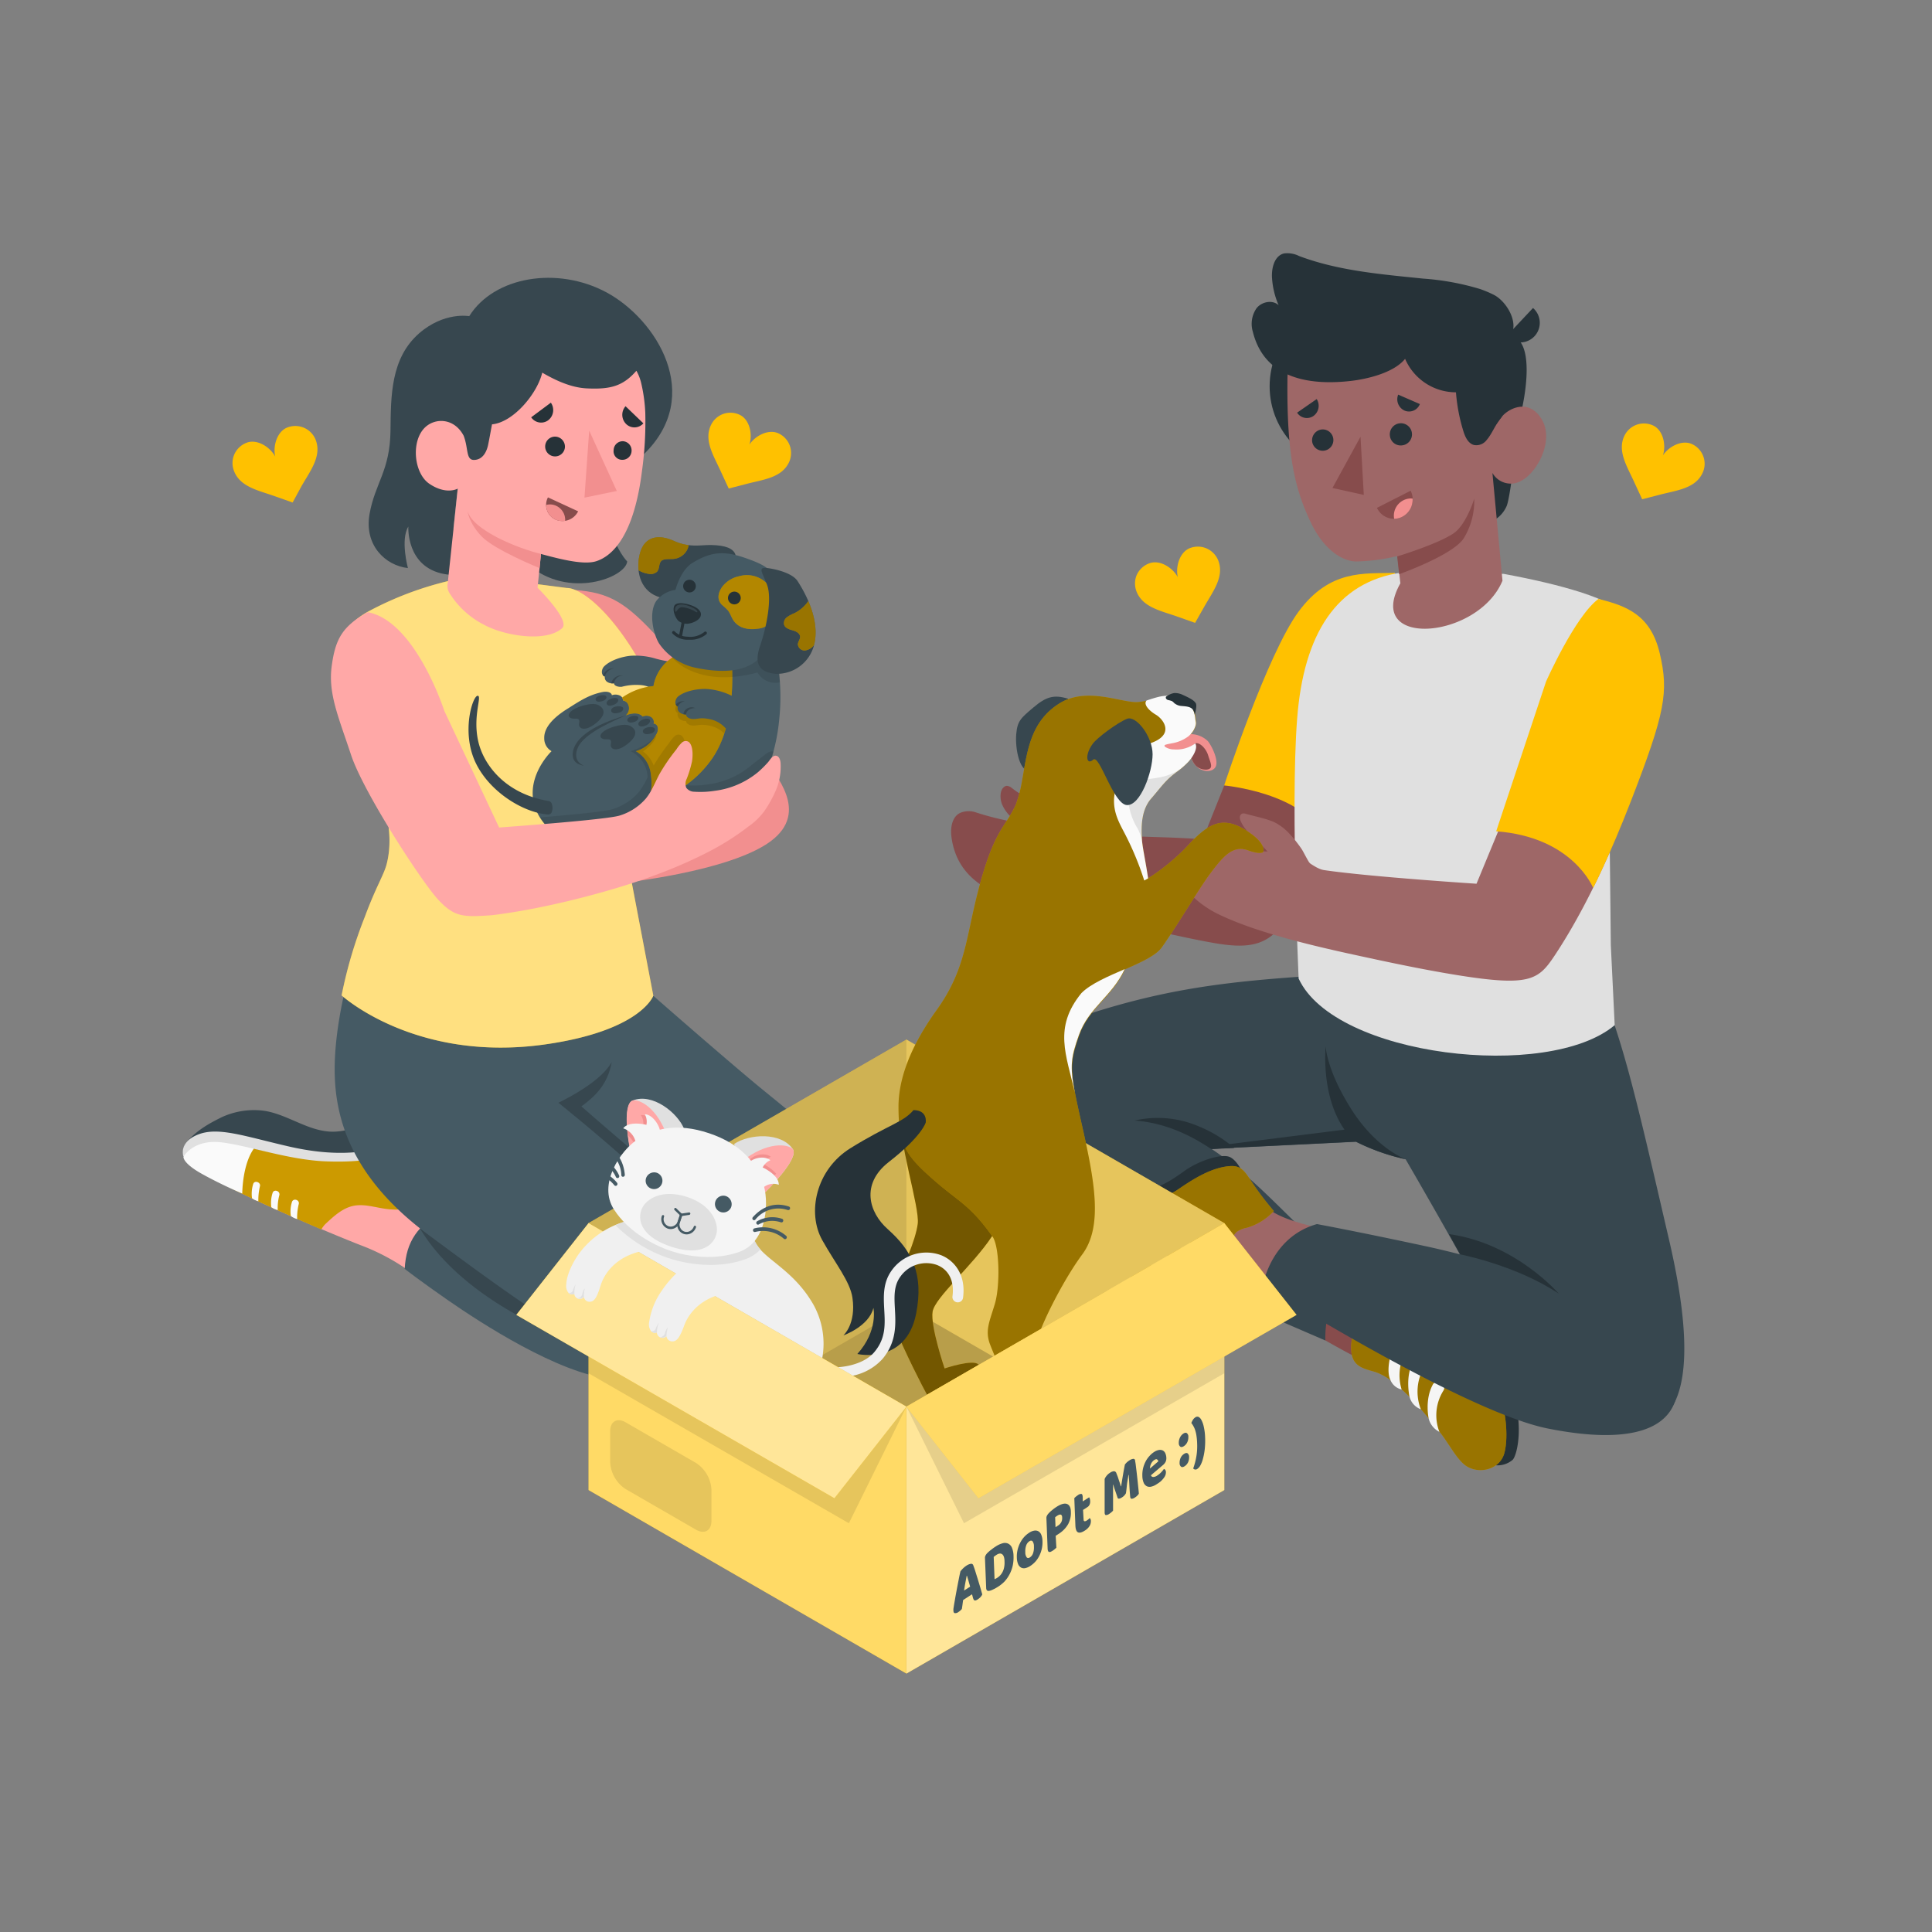 <svg xmlns="http://www.w3.org/2000/svg" viewBox="0 0 500 500"><rect x="0" y="0" width="500" height="500" fill="#808080" stroke="none"/><g id="freepik--character-2--inject-40"><g id="freepik--Character--inject-40"><g id="freepik--Bottom--inject-40"><path d="M417.85,265.31c4.39,13.11,8.16,30,14.1,55.54,5.56,23.9,5.59,40.78-2.13,46.57-7.52,5.63-29.9,2.26-43.92-27.6-4.39-9.33-22.12-39.79-22.12-39.79a54.3,54.3,0,0,1-12.85-4.54l-48.38,2.38c-19.8-4.05-53.09-8.77-50.58-16,2.66-7.72,13.56-13.84,24.44-17.65,23.79-8.32,40.88-10.23,65.13-11.79Z" style="fill:#37474f"></path><path d="M349.68,287c-6.48-10.27-6.59-16.24-6.59-16.24s-1.36,12.74,4.87,21.59l-42.57,5.35,45.54-2.24A54.31,54.31,0,0,0,363.77,300S356.17,297.3,349.68,287Z" style="fill:#263238"></path><path d="M338.57,323.1c3.33,2.51,7.41,4.81,11.11,5.31a9.18,9.18,0,0,0,4-.34c4.48-1.35,11.79-2,15.15,6.89,3.81,10.07,15.78,14,19.49,20.75,1.85,3.41,3.55,13.57,2.6,20-.79,5.27-11.11,2.31-15.36-3.65S362.61,358.5,357,354.17c-8.93-4-19-10.23-23.28-12.7Z" style="fill:#874c4c"></path><path d="M272.87,270.4c-26,4.06-25,19.43-17.56,29.35,8.05,10.69,35.22,23.69,49.86,30.48,13.46,6.25,37.82,16.68,37.82,16.68a27.26,27.26,0,0,1,6.69-18.5c-15.38-8.83-31.53-36.59-56.05-38.46Z" style="fill:#37474f"></path><path d="M387.22,379.22a6,6,0,0,0,4.21-1.38c1.1-.93,3-8.45.1-17.11a38,38,0,0,0-11.22-16.54c-3.12-2.77-4.47-6.16-5.88-10.46s-5.11-9.46-7.41-9.87-5.52,1.62-5.52,1.62Z" style="fill:#263238"></path><path d="M349.93,351c.8,2.75,3.17,3.26,5.75,4,3.5,1.05,7,4.26,10.44,7.9,2.31,2.46,4.27,5,6.39,7.59s4.08,6.47,6.31,8.42c3.26,2.84,9.24,1.73,10.5-2.83,1.09-3.93.88-13.45-4.28-22.13-2.81-4.73-9.78-9-12.09-15.53-1.55-4.4-3.59-9.63-7.21-12.75-2.14-1.85-3.9-1.2-6.3-.29a81.25,81.25,0,0,1-9.76,3,15.21,15.21,0,0,0,3.12,7.64,6.81,6.81,0,0,1,1.48,2.41,5.44,5.44,0,0,1,0,1.93c-.11.88-.34,1.94-1.18,2.25a7.33,7.33,0,0,1-1.06.18c-1.33.3-1.84,1.89-2.07,3.24a12.35,12.35,0,0,0-.16,4.41A4.76,4.76,0,0,0,349.93,351Z" style="fill:#FFC100"></path><path d="M349.93,351c.8,2.75,3.17,3.26,5.75,4,3.5,1.05,7,4.26,10.44,7.9,2.31,2.46,4.27,5,6.39,7.59s4.08,6.47,6.31,8.42c3.26,2.84,9.24,1.73,10.5-2.83,1.09-3.93.88-13.45-4.28-22.13-2.81-4.73-9.78-9-12.09-15.53-1.55-4.4-3.59-9.63-7.21-12.75-2.14-1.85-3.9-1.2-6.3-.29a81.25,81.25,0,0,1-9.76,3,15.21,15.21,0,0,0,3.12,7.64,6.81,6.81,0,0,1,1.48,2.41,5.44,5.44,0,0,1,0,1.93c-.11.88-.34,1.94-1.18,2.25a7.33,7.33,0,0,1-1.06.18c-1.33.3-1.84,1.89-2.07,3.24a12.35,12.35,0,0,0-.16,4.41A4.76,4.76,0,0,0,349.93,351Z" style="opacity:0.4"></path><path d="M362.74,359.6a4.11,4.11,0,0,1-2.95-2.59c-.88-1.85-.36-5.66.83-8.26a1.65,1.65,0,0,1,2.69-.47h0a1.64,1.64,0,0,1,.28,1.87A12.62,12.62,0,0,0,362.74,359.6Z" style="fill:#f5f5f5"></path><path d="M367.71,364.72a4.71,4.71,0,0,1-2.92-3.22s-1.2-5.11.89-9a1.61,1.61,0,0,1,2.6-.46h0a1.55,1.55,0,0,1,.26,1.8A12.67,12.67,0,0,0,367.71,364.72Z" style="fill:#f5f5f5"></path><path d="M372.51,370.56a5.29,5.29,0,0,1-2.76-3.42s-1.08-4.77,1-8.69a1.61,1.61,0,0,1,2.6-.46h0a1.59,1.59,0,0,1,.26,1.81A12,12,0,0,0,372.51,370.56Z" style="fill:#f5f5f5"></path><path d="M340.75,317.66c-4.66-1.18-11.5-2.85-14.33-6.58s-8.69-7.33-16.62-2.11c-5,3.3-11,4.39-16.93,4.78-2.56.17-5.44-.15-7.94.37-3,.63-6.19,2.47-8.78,4.07a14.44,14.44,0,0,0-4.37,3.77,9,9,0,0,0-.16,9.79,4.66,4.66,0,0,0,3.32,2.23c2.74.6,5-.26,7.62-1,2.14-.59,4.33-1.05,6.53-1.45a109.68,109.68,0,0,1,15-1.75c2.15-.09,6.6-.42,8.75-.27,9,.62,21.66,5.66,21.66,5.66Z" style="fill:#9e6767"></path><path d="M434,360.62c-1.48,9.06-11.65,13.43-33.46,9.07s-73.71-37-73.71-37,2-12.53,14-15.9c0,0,10.85,2,28.56,5.82A234.58,234.58,0,0,1,393,329.11c12,16.07,24.42,9.58,28.91,15.23C429.37,353.78,434,360.62,434,360.62Z" style="fill:#37474f"></path><path d="M269.36,332.25a6,6,0,0,1-2.59-3.6c-.34-1.4,2.53-8.62,10-13.87a38,38,0,0,1,18.83-6.73c4.15-.4,7.24-2.34,10.92-5s9.71-4.61,11.81-3.59,3.5,4.57,3.5,4.57Z" style="fill:#263238"></path><path d="M316.09,331.5c-2.27,1.75-4.49.77-7-.13-3.45-1.23-8.19-.71-13.09.21-3.32.63-6.38,1.5-9.64,2.35s-7.12,2.83-10.07,3.08c-4.3.37-8.47-4.05-6.8-8.48,1.44-3.82,7.23-11.38,16.52-15.34,5.06-2.16,13.18-1.46,18.92-5.4,3.85-2.64,8.58-5.65,13.35-6,2.82-.23,3.86,1.33,5.26,3.48a79.59,79.59,0,0,0,6.13,8.15,15.31,15.31,0,0,1-7,4.33,6.73,6.73,0,0,0-2.62,1.07,5.52,5.52,0,0,0-1.13,1.56c-.43.78-.87,1.76-.38,2.51a7.88,7.88,0,0,0,.76.77c.9,1,.36,2.62-.24,3.84a12.76,12.76,0,0,1-2.47,3.66C316.39,331.26,316.24,331.39,316.09,331.5Z" style="fill:#FFC100"></path><path d="M316.09,331.5c-2.27,1.75-4.49.77-7-.13-3.45-1.23-8.19-.71-13.09.21-3.32.63-6.38,1.5-9.64,2.35s-7.12,2.83-10.07,3.08c-4.3.37-8.47-4.05-6.8-8.48,1.44-3.82,7.23-11.38,16.52-15.34,5.06-2.16,13.18-1.46,18.92-5.4,3.85-2.64,8.58-5.65,13.35-6,2.82-.23,3.86,1.33,5.26,3.48a79.59,79.59,0,0,0,6.13,8.15,15.31,15.31,0,0,1-7,4.33,6.73,6.73,0,0,0-2.62,1.07,5.52,5.52,0,0,0-1.13,1.56c-.43.78-.87,1.76-.38,2.51a7.88,7.88,0,0,0,.76.77c.9,1,.36,2.62-.24,3.84a12.76,12.76,0,0,1-2.47,3.66C316.39,331.26,316.24,331.39,316.09,331.5Z" style="opacity:0.4"></path><path d="M300.7,330.86a4.1,4.1,0,0,0,3.91-.35c1.8-1,3.63-4.36,4.2-7.16a1.65,1.65,0,0,0-1.89-2h0a1.65,1.65,0,0,0-1.34,1.35A12.6,12.6,0,0,1,300.7,330.86Z" style="fill:#f5f5f5"></path><path d="M293.66,332.06a4.73,4.73,0,0,0,4.26-.88s4-3.42,4.61-7.81a1.61,1.61,0,0,0-1.82-1.91h0a1.57,1.57,0,0,0-1.28,1.3A12.65,12.65,0,0,1,293.66,332.06Z" style="fill:#f5f5f5"></path><path d="M286.34,333.93a5.28,5.28,0,0,0,4.25-1.12s3.69-3.21,4.31-7.61a1.61,1.61,0,0,0-1.82-1.91h0a1.57,1.57,0,0,0-1.28,1.3A12.07,12.07,0,0,1,286.34,333.93Z" style="fill:#f5f5f5"></path><path d="M377.9,324.63s14.65,2.86,25.51,10.18c0,0-11.16-13.07-28.41-15.42Z" style="fill:#263238"></path><path d="M293.63,290c9.68.66,17,5.59,18.93,6.77l1,.61,5.85-.29a33.52,33.52,0,0,0-9.3-5.64A26.82,26.82,0,0,0,293.63,290Z" style="fill:#263238"></path></g><g id="freepik--Top--inject-40"><path d="M311.93,243.64c11.22,2.16,17.72,2.14,23.07-9.91,7-15.83,18-41.38,18-41.38l5.54-43.29c-11.22-1.59-21.24,4.62-27.75,20-6.68,15.78-19.52,48.17-19.52,48.17-8.13-.67-16.32-.56-24.46-1.14-3.76-.27-7.2-.61-10.33-2.94a65.51,65.51,0,0,0-6.21-4.6,27.94,27.94,0,0,0-4.55-2.26,16.5,16.5,0,0,1-3.87-2.37,2.29,2.29,0,0,0-1.22-.54c-.84,0-1.43.87-1.6,1.7a5.58,5.58,0,0,0,.46,3.43,9.71,9.71,0,0,0,2.06,2.83c.28.28.59.72.34,1a.77.77,0,0,1-.77.13,74.63,74.63,0,0,1-8.61-2.24,5.62,5.62,0,0,0-4,.14c-2.15,1-2.59,3.91-2.27,6.27,2.09,15.69,19.64,17.15,31.89,19.81,8.91,1.94,17.82,3.88,26.75,5.74C307.2,242.7,309.56,243.19,311.93,243.64Z" style="fill:#874c4c"></path><path d="M361,148.27c-8,.2-16.84-.94-24.92,10s-19.27,45-19.27,45,20.8,1.91,25.54,13.28l18.4-35.41Z" style="fill:#FFC100"></path><path d="M389.18,148.52c15.85,2.93,26.42,6.35,29.41,9.25,6.74,13.8-2,60.1-2,60.1l.29,26.75,1,20.69c-17.13,14.47-72.44,8.23-81.79-12.05,0,0-2.39-51.56,0-71.25,2.54-20.92,12-33.12,29.92-34.17Z" style="fill:#e0e0e0"></path><circle cx="350.14" cy="99.97" r="21.56" style="fill:#263238"></circle><path d="M392.84,110.27s-1.74,17.65-2.9,20.65a7.9,7.9,0,0,1-4.11,4.14l-1.09-12.16Z" style="fill:#263238"></path><path d="M385.48,86.09a8.54,8.54,0,0,1,7.31,1.69c3.37,2.75,2.76,12.6,0,22.49L386,111.84Z" style="fill:#263238"></path><path d="M384,112.07c1.47.68,3.15-2.21,4.66-4.19s6.82-5,10.26.51-1.06,13.85-5.15,16a5.44,5.44,0,0,1-7.53-2l2.6,27.9c-6.33,15.23-35.92,17.61-26.43.68l-.77-7.07A49.74,49.74,0,0,1,351,145.31c-3.62-.05-8.28-3-11.59-9.74C335,126.5,333,117.5,333.19,98.21c.19-21.15,25.16-23.08,39.19-16.29S384,112.07,384,112.07Z" style="fill:#9e6767"></path><path d="M383.07,74.81a66.87,66.87,0,0,0-14.79-2.71c-10.84-1.12-21.86-2-32.07-5.84a6.81,6.81,0,0,0-3.91-.67c-2.51.62-3.28,3.83-3.1,6.41a21.17,21.17,0,0,0,1.71,7c-1.55-1.48-4.33-.94-5.68.72a7.08,7.08,0,0,0-1,6.13c3.14,12.67,15.58,13.89,25.57,12.71,3.46-.41,10.72-1.87,13.84-5.69a14.35,14.35,0,0,0,13.16,8.66,46,46,0,0,0,1.92,10.06c.47,1.5,1.23,3.18,2.75,3.58a3.34,3.34,0,0,0,3.23-1.24c1.49-1.71,2.25-4,3.75-5.79,1.91-2.27,2.35-17.86,2.41-20.74a1.34,1.34,0,0,1,.23-.63c2-3.64-1.43-9-4.61-10.53A29.8,29.8,0,0,0,383.07,74.81Z" style="fill:#263238"></path><path d="M389.79,87.11a5.08,5.08,0,1,0,6.95-7.4Z" style="fill:#263238"></path><path d="M361.59,144s10.55-3.2,14.64-6c2.73-1.87,4.78-7.15,5.29-8.95a18.33,18.33,0,0,1-2.73,10.29c-2.83,4.35-16.69,9.26-16.69,9.26Z" style="fill:#874c4c"></path><path d="M359.7,112.73a2.8,2.8,0,0,0,3.05,2.54,2.87,2.87,0,1,0-3.05-2.54Z" style="fill:#263238"></path><path d="M367.46,104.57l-5.61-2.44a3.22,3.22,0,0,0,1.64,4.13A3,3,0,0,0,367.46,104.57Z" style="fill:#263238"></path><path d="M365.08,127l-8.72,4.43a4.8,4.8,0,0,0,6.52,2.32A5.1,5.1,0,0,0,365.08,127Z" style="fill:#874c4c"></path><path d="M365.19,129a4.47,4.47,0,0,0-4.46,4.47,4.15,4.15,0,0,0,.08.79,4.68,4.68,0,0,0,2.07-.51,5,5,0,0,0,2.7-4.71C365.45,129.06,365.33,129,365.19,129Z" style="fill:#f28f8f"></path><path d="M340.76,103.28l-5.07,3.52a3,3,0,0,0,4.22.86A3.24,3.24,0,0,0,340.76,103.28Z" style="fill:#263238"></path><path d="M339.59,114.31a2.76,2.76,0,1,0,2.43-3.16A2.81,2.81,0,0,0,339.59,114.31Z" style="fill:#263238"></path><polygon points="352.1 113.02 352.95 128.08 344.84 126.29 352.1 113.02" style="fill:#874c4c"></polygon><path d="M418.59,157.77c9.55,6.15,13.15,17.29,8.54,33.69-5.06,18-14.55,40.47-24.84,55.91-4.15,6.22-6.4,8-25.09,5-9.46-1.53-18.89-3.56-28.25-5.61-11.21-2.46-24.31-5.72-33.28-10a26,26,0,0,1-8-5.78,8.17,8.17,0,0,1,.53-11.8c9.32-8.88,11.88-1.07,18.66,1.17,0,0,4,0,5.91.26,1.73.21,1.85-.08,3.3.86,2.93,1.89,4.82,3.45,6.6,3.71,11.89,1.75,39.45,3.53,39.45,3.53l17.52-42.39S409.47,156.17,418.59,157.77Z" style="fill:#9e6767"></path><path d="M339.08,223.49c-.32-.11-1.8-3.17-2.24-3.79a33,33,0,0,0-3.32-4.13,13.15,13.15,0,0,0-4.06-2.94c-2.23-.89-4.73-1.36-7-2a1.57,1.57,0,0,0-1-.06,1,1,0,0,0-.59.93,2.51,2.51,0,0,0,.28,1.12,9.06,9.06,0,0,0,2.65,3.37c.87.7,3.52,3.57,4.26,4.42C328,220.38,339.08,224.25,339.08,223.49Z" style="fill:#9e6767"></path><path d="M413.68,155c7.26,1.8,13.53,4.12,15.87,14.11s1.45,15.2-7.48,38.25c-5.43,14-9.76,22.44-9.76,22.44s-5.2-13.2-25.1-14.66l12.91-38.76S407.62,159.46,413.68,155Z" style="fill:#FFC100"></path></g></g></g><g id="freepik--character-1--inject-40"><g id="freepik--character--inject-40"><g id="freepik--top--inject-40"><path d="M145.38,325.37s-32.73-12-36.77-15.26c-3.38-2.74-1.35-9.3-6-10.42-5.39-1.29-9.24,1.6-12.7,4.78-3.28,3-7.56,4.37-15.63,1.58s-15.86-6.76-19.13-5.18S54,305,68.15,311.5c8.11,3.74,18.44,8.1,25.06,10.71a54.88,54.88,0,0,1,13.39,7.23c8.63,6,10.22,7.33,20.43,13.45,20.41,12.23,32.42,15.45,48.66,12.37Z" style="fill:#ffa8a7"></path><path d="M114.74,313.3c-6.51,3.75-9.65,7.88-10,15.09,0,0,4.39,3.4,11.34,8.21,8.32,5.76,28.46,18.87,41.91,20.24,20.86,2.12,27.47-4.16,27.47-4.16Z" style="fill:#455a64"></path><path d="M108.7,317.94c10.68,18,36.77,29.17,45,30-2.89-2.37-7.14-10.44-11.17-19.19L114.74,313.3A24.51,24.51,0,0,0,108.7,317.94Z" style="fill:#37474f"></path><path d="M47.48,299.37a4.38,4.38,0,0,1,.77-3.73c2.88-3.41,6.56-5.21,9.07-6.48a20,20,0,0,1,9.75-1.82c6.4.38,11.9,5.15,18.3,5.52,4.77.28,9.11-2.15,13.76-3.28a15,15,0,0,1,4.48-.39c1.28.08,3.3,1,3.76,2.05a5.6,5.6,0,0,1,.35,4.11c-.29.86-2.06,2.5-3.34,3.4-1.74,1.24-3.92,1.59-6.52,2.36C91.3,303,61.94,303.73,47.48,299.37Z" style="fill:#37474f"></path><path d="M108.76,308.32c0,.58.1,1.14.16,1.73.09.79-.34,1-1,1.49-2.69,1.85-6.09,1.67-9.16,1.14-2.39-.42-4.82-1.09-7.21-.63-2.84.56-5.11,2.64-7.23,4.62a5.75,5.75,0,0,0-1.15,1.51s-16.51-7.05-24-11c-3.8-2-8.19-3.88-11.18-7.06-.17-.17.73-1.29.82-1.4a7.08,7.08,0,0,1,3.79-2.12,19.57,19.57,0,0,1,7.26-.49c3.69.55,7.28,1.52,10.94,2.24a93,93,0,0,0,9.93,1.4,76.54,76.54,0,0,0,10.92.18,27.35,27.35,0,0,0,9.93-2.11,14.4,14.4,0,0,0,3.41-2.09,10.53,10.53,0,0,0,1.56-2c.51-.73.82-2,1.34-.92,1.26,2.48,1.52,6.3,1.34,9.08-.12,1.91-.37,3.81-.44,5.73C108.75,307.85,108.75,308.08,108.76,308.32Z" style="fill:#FFC100"></path><path d="M108.76,308.32c0,.58.1,1.14.16,1.73.09.79-.34,1-1,1.49-2.69,1.85-6.09,1.67-9.16,1.14-2.39-.42-4.82-1.09-7.21-.63-2.84.56-5.11,2.64-7.23,4.62a5.75,5.75,0,0,0-1.15,1.51s-16.51-7.05-24-11c-3.8-2-8.19-3.88-11.18-7.06-.17-.17.73-1.29.82-1.4a7.08,7.08,0,0,1,3.79-2.12,19.57,19.57,0,0,1,7.26-.49c3.69.55,7.28,1.52,10.94,2.24a93,93,0,0,0,9.93,1.4,76.54,76.54,0,0,0,10.92.18,27.35,27.35,0,0,0,9.93-2.11,14.4,14.4,0,0,0,3.41-2.09,10.53,10.53,0,0,0,1.56-2c.51-.73.82-2,1.34-.92,1.26,2.48,1.52,6.3,1.34,9.08-.12,1.91-.37,3.81-.44,5.73C108.75,307.85,108.75,308.08,108.76,308.32Z" style="opacity:0.2"></path><path d="M65.76,297.17c-3.08,4.23-3.06,11.72-3.06,11.72s-5.3-2.22-10.51-5.13c-5-2.79-4.71-4.39-4.71-4.39a4.42,4.42,0,0,1,1.46-2.2,9.29,9.29,0,0,1,6.72-2A43.06,43.06,0,0,1,65.76,297.17Z" style="fill:#fafafa"></path><path d="M65.54,306.38a8.51,8.51,0,0,0-.32,3.72,4.24,4.24,0,0,0,1.64.77,15.24,15.24,0,0,1,.4-3.82C67.6,306,65.91,305.35,65.54,306.38Z" style="fill:#fafafa"></path><path d="M70.56,308.69a8.41,8.41,0,0,0-.35,3.72,4.57,4.57,0,0,0,1.67.75,12.94,12.94,0,0,1,.4-3.8C72.62,308.26,70.93,307.65,70.56,308.69Z" style="fill:#fafafa"></path><path d="M75.58,311a8.29,8.29,0,0,0-.32,3.68,4.13,4.13,0,0,0,1.64.8,15.13,15.13,0,0,1,.4-3.81C77.64,310.56,76,310,75.58,311Z" style="fill:#fafafa"></path><path d="M107.86,292.79a3.12,3.12,0,0,0-.49-1.55s-1.65,3.39-7.55,5.35c-5.6,1.86-13.6,2.76-25.14.1s-18.21-5.14-23.43-3.07-3.77,5.75-3.77,5.75,2.49-4.59,9.81-3.73c7.06.83,17.44,4.57,27.1,4.92C94.48,300.94,104.67,299.65,107.86,292.79Z" style="fill:#e0e0e0"></path><path d="M225.19,314.68c-5-15.74-18.59-24.91-30.68-35.05s-31.38-27.13-31.38-27.13h0l-68-13.72c-4.24,8.68-8.5,25.27-8.52,37.89,0,11.77,3.57,27.54,24.17,42.83,12.49,9.27,22.46,16.55,31.41,22.24,9.46,6,30.34,16.59,42.65,12.43a15.42,15.42,0,0,0,10.28-18.71h0c1.45.13,2.89.21,4.23.22,1.56.05,3,0,4.11,0a34.3,34.3,0,0,0,12-1.82C224,330.74,228.08,323.81,225.19,314.68Z" style="fill:#455a64"></path><path d="M198.06,335c-1.33,0-2.78-.09-4.22-.23-7.6-16.21-49.33-49.38-49.33-49.38,3.37-1.64,11.18-5.82,13.8-10.52-1.07,6-4.51,9-7.84,11.46,5.12,4.59,26.64,22.73,32.39,28.18C188.89,320.22,195.15,326.86,198.06,335Z" style="fill:#37474f"></path></g><g id="freepik--bottom--inject-40"><path d="M148.9,152.7c8.88.7,13.11,3.17,21.88,12.86s25,27.23,27.92,31.78,11.41,14.39-1.37,21.76-40.11,9.84-40.11,9.84Z" style="fill:#f28f8f"></path><path d="M164.5,207.05c11.87-9.76,8-22.49,3.63-31.06-8.67-17.14-17.69-23.88-21.45-23.82l-24-3.11a85.78,85.78,0,0,0-27.6,9.32c-9.38,5.42-6.88,11.6-5.63,17.22,3.38,15.29,7.65,24,8.92,28.63s3.61,11.85,1.71,19.35c-.74,2.9-2.7,5.72-5.67,13.72a116.33,116.33,0,0,0-6,20.31s19.08,17.48,52.74,12.67c24.78-3.54,27.93-12.59,27.93-12.59l-5.81-30.48C163.86,217.1,164,213.43,164.5,207.05Z" style="fill:#FFC100"></path><g style="opacity:0.5"><path d="M164.5,207.05c11.87-9.76,8-22.49,3.63-31.06-8.67-17.14-17.69-23.88-21.45-23.82l-24-3.11a85.78,85.78,0,0,0-27.6,9.32c-9.38,5.42-6.88,11.6-5.63,17.22,3.38,15.29,7.65,24,8.92,28.63s3.61,11.85,1.71,19.35c-.74,2.9-2.7,5.72-5.67,13.72a116.33,116.33,0,0,0-6,20.31s19.08,17.48,52.74,12.67c24.78-3.54,27.93-12.59,27.93-12.59l-5.81-30.48C163.86,217.1,164,213.43,164.5,207.05Z" style="fill:#fff"></path></g><path d="M157,75.69c-12.73-6.87-29.12-4.16-35.56,6.13,0,0-6.49-1.21-13,4.47-7.35,6.46-7.28,16.2-7.38,25.15-.12,10.43-4,13.56-5.42,21.58s4,13.31,9.93,14c0,0-2-7.34.11-10.74,0,0-.64,10.51,9.36,12.29,8.05,1.44,14.1-4,14.1-4s-10.06-1.75-11.79-7.88l1.09-10.23,18.22,19.64c10.49,9.1,25.23,3.39,25.66-.79,0,0-11.88-12.27,4.15-27.61S169.72,82.55,157,75.69Z" style="fill:#37474f"></path><path d="M166.13,122c-2.29,18.31-8.71,22.24-11.82,23.24s-8.81-.38-14.3-1.87l-.89,8.73s8.57,8.45,6.36,10.47c-4.12,3.76-15,2-20.26-.91a22.56,22.56,0,0,1-8.92-8.22,3.45,3.45,0,0,1-.43-2.49l2.6-24.5s-2.93,1.73-7.34-1.24c-4-2.67-4.85-11-1.14-14.59,2.65-2.54,7.56-2.47,10,2.14,1.29,3.34.52,6.37,2.77,6.27s3.21-2.2,3.57-3.94.57-3,1-5.27c5.56-.52,11.73-8,13-13.38,3.67,2.14,7.58,3.87,11.47,4.07,6.12.3,9.4-.54,12.9-4.56a12.48,12.48,0,0,1,1.3,3.45,41.35,41.35,0,0,1,1,7.42A92.91,92.91,0,0,1,166.13,122Z" style="fill:#ffa8a7"></path><path d="M140,143.35c-5.83-1.37-17.62-6.09-19-11.09,0,0,.32,3.08,3.64,6.56s15,8.21,15,8.21Z" style="fill:#f28f8f"></path><path d="M146.2,115.78a2.56,2.56,0,1,1-2.42-2.78A2.6,2.6,0,0,1,146.2,115.78Z" style="fill:#263238"></path><path d="M163.45,116.73A2.36,2.36,0,0,1,161,119a2.21,2.21,0,0,1-2.19-2.53,2.35,2.35,0,0,1,2.44-2.28A2.38,2.38,0,0,1,163.45,116.73Z" style="fill:#263238"></path><polygon points="152.48 111.44 151.26 128.79 159.63 127.06 152.48 111.44" style="fill:#f28f8f"></polygon><path d="M137.47,108l5.09-3.79a3.33,3.33,0,0,1-.68,4.55A3.1,3.1,0,0,1,137.47,108Z" style="fill:#263238"></path><path d="M141.81,128.72l7.81,3.61a4.52,4.52,0,0,1-5.87,2.13A4.19,4.19,0,0,1,141.81,128.72Z" style="fill:#874c4c"></path><path d="M143.75,134.46a4.11,4.11,0,0,1-2.39-3.79,4,4,0,0,1,1.43-.1,4,4,0,0,1,3.47,4.23A4.21,4.21,0,0,1,143.75,134.46Z" style="fill:#f28f8f"></path><path d="M161.89,105.13l4.61,4.43a3.07,3.07,0,0,1-4.45.18A3.35,3.35,0,0,1,161.89,105.13Z" style="fill:#263238"></path></g><g id="freepik--Dog--inject-40"><path d="M173.3,171.22a32.11,32.11,0,0,1-3.48-.73,18.36,18.36,0,0,0-6.54-.78c-2.28.2-5.33,1.15-6.94,2.76-.67.66-.92,2.23.19,2.62a1.4,1.4,0,0,0,.59,1.37,2.43,2.43,0,0,0,1.78.37c0,.62,1,1,2,.91a14.41,14.41,0,0,1,4.29-.48c3.05.09,3.57,1.25,3.57,1.25" style="fill:#455a64"></path><path d="M161.29,174.83a2.72,2.72,0,0,0-3.12,2,5.92,5.92,0,0,0,.73,0A2.37,2.37,0,0,1,161.29,174.83Z" style="fill:#37474f"></path><path d="M159,172.94a3.14,3.14,0,0,0-3,1.78,1.1,1.1,0,0,0,.49.37A3.11,3.11,0,0,1,159,172.94Z" style="fill:#37474f"></path><path d="M200.12,163.67l-5,1.39-10,2.78-.89.22-2.32.39a33,33,0,0,0-4.85.82l-.35,0a7.57,7.57,0,0,0-1.88.32,13.54,13.54,0,0,0-1.16,1l-1.06,1c-.12.13-.24.26-.36.41l-3.12,5.45a5.48,5.48,0,0,1-2.65,1.82,7.21,7.21,0,0,0-4.14,2.56,1.23,1.23,0,0,0-1-.55,1.71,1.71,0,0,0-1-1.31,2.8,2.8,0,0,0-2-.05c0-.51-.87-1.17-2.61-.78-3.44.77-5.47,2.14-9.05,4.4-4.46,2.82-5.9,5.39-5.83,7.5a3.76,3.76,0,0,0,1.89,3.36s-13.87,13.26,5.14,24.52c18.46,10.93,42.6-.75,50.14-18.25a48,48,0,0,0,3.65-14.6C202.7,176.44,200.79,169,200.12,163.67Z" style="fill:#455a64"></path><path d="M161.93,185.15s3-1.34,4.38.3a2.31,2.31,0,0,1,2.21.13,1.52,1.52,0,0,1,.63,1.68,1.19,1.19,0,0,1,1,.71,2.47,2.47,0,0,1-.38,2.2,8.65,8.65,0,0,1-5.2,4.24,7.81,7.81,0,0,1,3.87,6c.69,4.84-.86,7.35-.86,7.35a28.58,28.58,0,0,0,16-10.46c8.46-10.86,5.4-30,5.4-30l-14.16,2.39a11,11,0,0,0-5.7,7.86,16.87,16.87,0,0,0-8.13,3,2.69,2.69,0,0,1,.33.8,1.45,1.45,0,0,1,1,.55A2.38,2.38,0,0,1,161.93,185.15Z" style="fill:#FFC100"></path><path d="M161.93,185.15s3-1.34,4.38.3a2.31,2.31,0,0,1,2.21.13,1.52,1.52,0,0,1,.63,1.68,1.19,1.19,0,0,1,1,.71,2.47,2.47,0,0,1-.38,2.2,8.65,8.65,0,0,1-5.2,4.24,7.81,7.81,0,0,1,3.87,6c.69,4.84-.86,7.35-.86,7.35a28.58,28.58,0,0,0,16-10.46c8.46-10.86,5.4-30,5.4-30l-14.16,2.39a11,11,0,0,0-5.7,7.86,16.87,16.87,0,0,0-8.13,3,2.69,2.69,0,0,1,.33.8,1.45,1.45,0,0,1,1,.55A2.38,2.38,0,0,1,161.93,185.15Z" style="opacity:0.3"></path><path d="M182.89,180c-2.32-.09-5.51.48-7.34,1.89-.76.58-1.2,2.12-.14,2.66a1.43,1.43,0,0,0,.41,1.45,2.45,2.45,0,0,0,1.75.6c-.06.63.86,1.19,1.88,1.17,1.4,0,1.79-.47,4.38.07a7.4,7.4,0,0,1,3.62,2,40.25,40.25,0,0,0,1.73-8.14A16.71,16.71,0,0,0,182.89,180Z" style="opacity:0.1"></path><path d="M189.53,180.15a17,17,0,0,0-6.64-1.84c-2.32-.1-5.51.48-7.34,1.89-.76.58-1.2,2.12-.14,2.66a1.43,1.43,0,0,0,.41,1.45,2.49,2.49,0,0,0,1.75.6c-.06.63.86,1.19,1.88,1.17,1.4,0,1.79-.47,4.38.07a7.48,7.48,0,0,1,4.07,2.46l4.67-7.2A16.39,16.39,0,0,1,189.53,180.15Z" style="fill:#455a64"></path><path d="M179.94,183.26a2.22,2.22,0,0,0-2.26.2,1.84,1.84,0,0,0-.81,1.36,4.76,4.76,0,0,0,.7.09C177.62,183.84,178.81,183.22,179.94,183.26Z" style="fill:#37474f"></path><path d="M174.89,182.31a1.06,1.06,0,0,0,.52.55,2.33,2.33,0,0,1,1.83-1.35A2.54,2.54,0,0,0,174.89,182.31Z" style="fill:#37474f"></path><path d="M201.85,176.59c-.36-5.2-1.3-9.5-1.73-12.92l-5,1.39-10,2.78-.89.22-2.32.39a33,33,0,0,0-4.85.82l-.35,0a7.14,7.14,0,0,0-1.88.32h0a7.9,7.9,0,0,0-.92.53c.66.82,3.15,3.46,8.64,4.66,6.54,1.44,13.48-.75,13.48-.75A5.36,5.36,0,0,0,201.85,176.59Z" style="opacity:0.1"></path><path d="M190.38,143.69c-.48-1.79-2.72-2.57-6.3-2.64-2.83-.06-5.53.8-9.7-1.07s-7.62-1-8.75,3.2-.17,9.36,4.41,11.15c4.24,1.66,11.13.81,15-1.84S190.38,143.69,190.38,143.69Z" style="fill:#37474f"></path><path d="M178,141.91a4.81,4.81,0,0,0,.21-.83,13.18,13.18,0,0,1-3.84-1.1c-4.18-1.88-7.62-1-8.74,3.2a12.33,12.33,0,0,0-.37,4.4,6.83,6.83,0,0,0,2.7.94,2.41,2.41,0,0,0,2.13-.62c.61-.74.39-2,1-2.67s2-.52,3.09-.57A4.41,4.41,0,0,0,178,141.91Z" style="fill:#FFC100"></path><path d="M178,141.91a4.81,4.81,0,0,0,.21-.83,13.18,13.18,0,0,1-3.84-1.1c-4.18-1.88-7.62-1-8.74,3.2a12.33,12.33,0,0,0-.37,4.4,6.83,6.83,0,0,0,2.7.94,2.41,2.41,0,0,0,2.13-.62c.61-.74.39-2,1-2.67s2-.52,3.09-.57A4.41,4.41,0,0,0,178,141.91Z" style="opacity:0.4"></path><path d="M201.7,151.68c-2-4.31-3.13-5.27-8.69-7.23s-9-1.74-13.87,1.27c-3.08,1.9-4.32,6.94-4.32,6.94a7.49,7.49,0,0,0-5,2.9c-2.15,3.3-.51,9.18.88,11.16a15.34,15.34,0,0,0,9.47,6.13c7.15,1.46,12.92,1,16.51-2.65C201.18,165.65,203.16,154.82,201.7,151.68Z" style="fill:#455a64"></path><path d="M200.65,158.67a7.39,7.39,0,0,0,.14-1.55c0-1.64-.37-3.83-1.48-5.08a7.24,7.24,0,0,0-8.06-2.9,7.32,7.32,0,0,0-4.44,2.86c-1,1.51-1.32,3.24.08,4.58a15.33,15.33,0,0,1,1.5,1.4c.64.81.91,1.87,1.51,2.71a5,5,0,0,0,2.76,1.87,8.1,8.1,0,0,0,3.36.15,5.26,5.26,0,0,0,3.71-1.87A5.66,5.66,0,0,0,200.65,158.67Z" style="fill:#FFC100"></path><path d="M200.65,158.67a7.39,7.39,0,0,0,.14-1.55c0-1.64-.37-3.83-1.48-5.08a7.24,7.24,0,0,0-8.06-2.9,7.32,7.32,0,0,0-4.44,2.86c-1,1.51-1.32,3.24.08,4.58a15.33,15.33,0,0,1,1.5,1.4c.64.81.91,1.87,1.51,2.71a5,5,0,0,0,2.76,1.87,8.1,8.1,0,0,0,3.36.15,5.26,5.26,0,0,0,3.71-1.87A5.66,5.66,0,0,0,200.65,158.67Z" style="opacity:0.3"></path><path d="M191.7,154.75a1.65,1.65,0,1,1-1.64-1.64A1.65,1.65,0,0,1,191.7,154.75Z" style="fill:#263238"></path><path d="M180.08,151.68a1.64,1.64,0,1,1-1.64-1.64A1.64,1.64,0,0,1,180.08,151.68Z" style="fill:#263238"></path><path d="M176.11,165.19H176a.39.39,0,0,1-.31-.46l.73-3.79a.39.39,0,0,1,.77.15l-.73,3.79A.4.4,0,0,1,176.11,165.19Z" style="fill:#263238"></path><path d="M178.46,156.51c-2-.61-3.55-.51-3.93.24-.61,1.26.3,3.1.93,3.83a3.38,3.38,0,0,0,2.6.83c1.13-.12,2.94-.85,3.28-2S180.61,157.17,178.46,156.51Z" style="fill:#263238"></path><path d="M175.3,156.66a1.26,1.26,0,0,0-.5,1.6c.23.41.63-1.12,1.72-1.12a8.3,8.3,0,0,1,3.5,1.19c.68.44.7-.36-.65-1C177.72,156.45,176.16,156.21,175.3,156.66Z" style="fill:#37474f"></path><path d="M178.52,165.56c-.24,0-.47,0-.71,0a5.38,5.38,0,0,1-3.79-1.63.39.39,0,0,1,.62-.48,4.76,4.76,0,0,0,3.23,1.32,5.82,5.82,0,0,0,4.41-1.22.39.39,0,0,1,.54.57A6.3,6.3,0,0,1,178.52,165.56Z" style="fill:#263238"></path><path d="M198.48,147c2.2.25,6.58,1.29,7.93,3.38s5.63,9.07,4.46,15.62a9.9,9.9,0,0,1-10.18,8.38c-3.58-.36-5.78-2-4-7.16s3.13-12.42,1.82-15.88C197.33,148.18,196,146.74,198.48,147Z" style="fill:#37474f"></path><path d="M209.18,155.58a9.48,9.48,0,0,1-3.59,3.12,8.87,8.87,0,0,0-1.94,1.05,1.89,1.89,0,0,0-.72,1.95c.3.87,1.34,1.18,2.22,1.43s1.91.77,1.92,1.69c0,.66-.53,1.22-.58,1.88a1.73,1.73,0,0,0,1.94,1.63,3.56,3.56,0,0,0,2.23-1.38c.08-.3.15-.6.21-.92C211.52,162.37,210.47,158.58,209.18,155.58Z" style="fill:#FFC100"></path><path d="M209.18,155.58a9.48,9.48,0,0,1-3.59,3.12,8.87,8.87,0,0,0-1.94,1.05,1.89,1.89,0,0,0-.72,1.95c.3.87,1.34,1.18,2.22,1.43s1.91.77,1.92,1.69c0,.66-.53,1.22-.58,1.88a1.73,1.73,0,0,0,1.94,1.63,3.56,3.56,0,0,0,2.23-1.38c.08-.3.15-.6.21-.92C211.52,162.37,210.47,158.58,209.18,155.58Z" style="opacity:0.4"></path><path d="M161.93,185.15c-5.89,2.58-11.51,5.45-12.58,8.83s1.8,4.16,1.8,4.16-2.94-.14-2.94-2.83S150.65,188.45,161.93,185.15Z" style="fill:#37474f"></path><path d="M166.24,188c.66-.09,1.87-.54,2-1.34.07-.55-.41-.66-.87-.65a3,3,0,0,0-1.76.64C164.82,187.32,165.29,188.13,166.24,188Z" style="fill:#37474f"></path><path d="M167.29,190c.67,0,1.94-.19,2.18-1,.16-.53-.28-.72-.74-.8a2.93,2.93,0,0,0-1.84.31C166,189.06,166.34,189.94,167.29,190Z" style="fill:#37474f"></path><path d="M163.25,187c.62,0,1.77-.33,1.93-1.05.12-.5-.31-.65-.73-.68a2.69,2.69,0,0,0-1.68.43C162,186.23,162.37,187,163.25,187Z" style="fill:#37474f"></path><path d="M163.82,188.39c-.7-.66-1.72-1.25-4.8-.37s-4.15,2.3-3.41,2.95c1.09.94,2.88-.53,2.47,1.66-.23,1.24,1.41,2.16,4.2,0S164.59,189.11,163.82,188.39Z" style="fill:#37474f"></path><path d="M158,182.62c.66-.08,1.87-.53,2-1.34.07-.54-.41-.65-.87-.65a3,3,0,0,0-1.76.64C156.61,181.94,157.08,182.74,158,182.62Z" style="fill:#37474f"></path><path d="M159.08,184.6c.67,0,1.93-.19,2.18-1,.16-.52-.28-.72-.74-.79a3,3,0,0,0-1.85.31C157.8,183.67,158.13,184.55,159.08,184.6Z" style="fill:#37474f"></path><path d="M155,181.6c.62,0,1.77-.32,1.93-1,.12-.5-.31-.64-.73-.68a2.75,2.75,0,0,0-1.68.43C153.8,180.84,154.16,181.62,155,181.6Z" style="fill:#37474f"></path><path d="M155.61,183c-.7-.65-1.72-1.25-4.8-.37s-4.15,2.31-3.41,3c1.09.94,2.88-.53,2.47,1.66-.23,1.25,1.41,2.16,4.2,0S156.37,183.72,155.61,183Z" style="fill:#37474f"></path><path d="M142.74,210.29a1,1,0,0,1-.94.5c-6.53-.51-15.28-6-18.8-13.6-3.61-7.84-.7-17,.59-17.12s-1.31,5.14.17,11.75c1.36,6.08,7,13.63,18.22,15.48a1,1,0,0,1,.8.66A3.09,3.09,0,0,1,142.74,210.29Z" style="fill:#37474f"></path><path d="M200.18,194.51c-1-.19-1.55.3-2.61,1.11s-2.34,1.79-3.25,2.54A21.64,21.64,0,0,1,183.18,203a24.16,24.16,0,0,1-5.37.25,2.62,2.62,0,0,1-2.07-1,2.76,2.76,0,0,1,.09-2.31,29.29,29.29,0,0,0,1.38-4.54c.22-1.33.35-4.11-.87-5.06a1.42,1.42,0,0,0-1.65.1,9.09,9.09,0,0,0-1.52,1.85,52.55,52.55,0,0,0-4,5.82,8.1,8.1,0,0,0-2.75-3.64c3.67-2.7,3.44-4.34,3.44-4.34-2,2.92-6.66,4.28-6.66,4.28a7.86,7.86,0,0,1,4.4,6.73,19.21,19.21,0,0,1-2.31,3.88,14.71,14.71,0,0,1-6.72,4.38c-1.83.62-10.73,1.47-18.77,2.14,1.51,2.45,4.07,5,8.16,7.39,18.46,10.93,42.6-.75,50.14-18.25a43.25,43.25,0,0,0,2.15-6.2Z" style="opacity:0.1"></path></g><path id="freepik--Arm--inject-40" d="M131.24,236.32c5.26-.8,10.49-1.86,15.67-3.1,12.45-3,25.21-6.93,36.6-12.85a66.42,66.42,0,0,0,10.13-6.43,18,18,0,0,0,4.12-3.95,31.52,31.52,0,0,0,2.92-5.19,15.68,15.68,0,0,0,1.33-7.38c-.07-.77-.36-1.69-1.12-1.83-1-.18-1.62,1.14-2.19,1.75a27.76,27.76,0,0,1-2.5,2.47,21.86,21.86,0,0,1-11.14,4.84,24.16,24.16,0,0,1-5.37.25,2.63,2.63,0,0,1-2.07-1,2.76,2.76,0,0,1,.09-2.31,29,29,0,0,0,1.38-4.54c.22-1.32.35-4.11-.87-5.05a1.42,1.42,0,0,0-1.65.1,8.53,8.53,0,0,0-1.52,1.85,48.65,48.65,0,0,0-4.35,6.33c-1.17,2.15-2,4.5-3.57,6.4a14.61,14.61,0,0,1-6.72,4.37c-3,1-25.35,2.68-31.24,3.11L115,184s-7.49-23.32-19.86-25.57c-6.46,3.66-8.35,6.84-9.3,14s1.82,13.23,5,22.9,18.24,32.81,22.49,37.42,6.5,4.61,13.7,4.13C128.44,236.73,129.84,236.53,131.24,236.32Z" style="fill:#ffa8a7"></path></g></g><g id="freepik--Box--inject-40"><g id="freepik--box--inject-40"><polygon points="316.85 316.54 234.58 269.04 152.31 316.54 234.58 364.04 316.85 316.54" style="fill:#FFC100"></polygon><polygon points="316.85 316.54 234.58 269.04 152.31 316.54 234.58 364.04 316.85 316.54" style="fill:#fff;opacity:0.4"></polygon><polygon points="316.85 316.54 234.58 269.04 152.31 316.54 234.58 364.04 316.85 316.54" style="opacity:0.1"></polygon><polygon points="234.58 338.13 234.58 269.04 152.31 316.54 152.31 385.63 234.58 338.13" style="opacity:0.1"></polygon><polygon points="234.58 338.13 152.31 385.63 234.58 433.13 316.85 385.63 234.58 338.13" style="opacity:0.2"></polygon><g id="freepik--dog--inject-40"><g id="freepik--Body--inject-40"><path d="M276.42,180.83c-3.73-1.15-5.73-.49-9,2.28S263.3,186.58,263,190s.71,10.68,4.41,9.54S276.42,180.83,276.42,180.83Z" style="fill:#37474f"></path><path d="M233,287.34c-.69,7.78,5.07,25.07,4.51,29.38s-3.79,11.72-6.07,15.31c-2,3.18-2.57,4.65,0,11.13s7.45,16,8.55,17.94,4.56.81,8-.54,8-4.15,5.24-7.41c-1.28-1.52-8.77,1-8.77,1s-3.73-11-3.1-14.71,10.32-11.83,15.4-19.53-1.74-30.24-1.74-30.24Z" style="fill:#FFC100"></path><path d="M233,287.34c-.69,7.78,5.07,25.07,4.51,29.38s-3.79,11.72-6.07,15.31c-2,3.18-2.57,4.65,0,11.13s7.45,16,8.55,17.94,4.56.81,8-.54,8-4.15,5.24-7.41c-1.28-1.52-8.77,1-8.77,1s-3.73-11-3.1-14.71,10.32-11.83,15.4-19.53-1.74-30.24-1.74-30.24Z" style="opacity:0.55"></path><path d="M292.79,232.06c-.17-.71-.36-1.39-.56-2,1.2,4.42-3.27,16.63-11.59,26s-4.69,16.6-2.51,26.63c-1.31-6.89-.9-9.13,1.07-14.78C283.16,256.59,296.07,256.06,292.79,232.06Z" style="fill:#FFC100"></path><path d="M321.73,214.45c-5.45-3.14-9-1.19-13.5,3.5a53.89,53.89,0,0,1-11.11,9.37c-.62-4.15-1.46-8.1-1.59-10.06-.26-3.76-.09-7.72,2.41-10.63s3.56-4.62,6.56-6.84a21.15,21.15,0,0,0,3.07-2.67c.89-1,2.58-3.35,1.77-4.73a8.28,8.28,0,0,1-5.49,1.78,4.57,4.57,0,0,1-2.23-.88.36.36,0,0,1-.19-.29c0-.15.17-.23.31-.28a11.45,11.45,0,0,1,1.52-.33,9.94,9.94,0,0,0,4.3-1.79,5.55,5.55,0,0,0,1.88-2.75c.25-.88.05-1,0-1.88a7.21,7.21,0,0,0-.48-2.05c-.74-1.77-2.28-2.24-3.93-3-3.75-1.83-5.05.2-10.41.76-4,.42-13.29-4.15-20.47.38-7.82,4.93-8.33,13-9.82,20.94a33.29,33.29,0,0,1-1.41,5.18c-2.33,5.21-4.93,6.25-8.25,17-4.91,15.76-3.74,24.36-12.33,36.3-7.73,10.77-9.79,19-9.81,24.87,0,10,1.76,12.68,9.9,19.7,5.88,5.06,8.68,5.92,14.42,13.95,1.86,2.59,2,12.83.62,17.44s-2.61,6.91-1.23,10.53,7.89,18.72,10.26,22.4,5,2.74,12.88.37c7.74-2.31,4.06-7.18,1.29-6.87a63.22,63.22,0,0,0-7,1.41s-5.66-13.31-5.65-16.58,6.73-16.87,12.06-24.05,3.28-18.6,0-33.12-3.44-16-.81-23.52c2.5-7.14,8.56-10,11.87-17.14,4.11-1.8,8-3.55,9.53-5.68,3.12-4.32,9.58-15.1,12.27-18.74,3.63-4.92,6.14-7.77,10-6.39,3.53,1.27,4,.4,4,.4C327.34,218.47,324.91,216.29,321.73,214.45Z" style="fill:#FFC100"></path><path d="M321.73,214.45c-5.45-3.14-9-1.19-13.5,3.5a53.89,53.89,0,0,1-11.11,9.37c-.62-4.15-1.46-8.1-1.59-10.06-.26-3.76-.09-7.72,2.41-10.63s3.56-4.62,6.56-6.84a21.15,21.15,0,0,0,3.07-2.67c.89-1,2.58-3.35,1.77-4.73a8.28,8.28,0,0,1-5.49,1.78,4.57,4.57,0,0,1-2.23-.88.36.36,0,0,1-.19-.29c0-.15.17-.23.31-.28a11.45,11.45,0,0,1,1.52-.33,9.94,9.94,0,0,0,4.3-1.79,5.55,5.55,0,0,0,1.88-2.75c.25-.88.05-1,0-1.88a7.21,7.21,0,0,0-.48-2.05c-.74-1.77-2.28-2.24-3.93-3-3.75-1.83-5.05.2-10.41.76-4,.42-13.29-4.15-20.47.38-7.82,4.93-8.33,13-9.82,20.94a33.29,33.29,0,0,1-1.41,5.18c-2.33,5.21-4.93,6.25-8.25,17-4.91,15.76-3.74,24.36-12.33,36.3-7.73,10.77-9.79,19-9.81,24.87,0,10,1.76,12.68,9.9,19.7,5.88,5.06,8.68,5.92,14.42,13.95,1.86,2.59,2,12.83.62,17.44s-2.61,6.91-1.23,10.53,7.89,18.72,10.26,22.4,5,2.74,12.88.37c7.74-2.31,4.06-7.18,1.29-6.87a63.22,63.22,0,0,0-7,1.41s-5.66-13.31-5.65-16.58,6.73-16.87,12.06-24.05,3.28-18.6,0-33.12-3.44-16-.81-23.52c2.5-7.14,8.56-10,11.87-17.14,4.11-1.8,8-3.55,9.53-5.68,3.12-4.32,9.58-15.1,12.27-18.74,3.63-4.92,6.14-7.77,10-6.39,3.53,1.27,4,.4,4,.4C327.34,218.47,324.91,216.29,321.73,214.45Z" style="opacity:0.4"></path><path d="M279.2,267.91c-2,5.65-2.38,7.89-1.07,14.78C276,273,272.53,266,279.88,257c2.42-2.43,6.93-4.33,11.19-6.19C287.76,257.92,281.7,260.78,279.2,267.91Z" style="fill:#fafafa"></path><path d="M236.42,287.29c-2.72,3.23-6.41,3.72-16.31,9.85-9,5.59-11.27,16.75-7.31,23.81,3.39,6.06,7.2,10.69,7.81,14.9,1,6.86-2.35,9.75-2.35,9.75s6.59-2.29,7.78-7.11c0,0,1.29,5.88-4.16,11.92,0,0,12.63,2.89,15.22-10.47,2-10.27-1.06-16.24-7.38-21.86-4.86-4.32-7-11.65.28-17.34,8.64-6.72,9.57-10.22,9.57-10.22S240.17,287.34,236.42,287.29Z" style="fill:#263238"></path></g><g id="freepik--Head--inject-40"><path d="M308.24,190a6.41,6.41,0,0,1,4.26,1.71c.8.78,3.36,5.48,1.85,7.1s-5.35.52-6.1-3c0,0-5.74.69-7.65-1.59s.8-3.28,3.36-3.61Z" style="fill:#f28f8f"></path><path d="M309.34,192.39s-2.23,1.9-1.74,3.37c.4,0,.65,0,.65,0a4.88,4.88,0,0,0,1.36,2.53,3.82,3.82,0,0,0,2.63.89c2-.17,1-1.79.44-3.66S310.39,192,309.34,192.39Z" style="fill:#874c4c"></path><path d="M309.34,192.39c.81,1.38-.89,3.78-1.76,4.73a21.84,21.84,0,0,1-3.08,2.68c-3,2.2-4.09,4-6.56,6.84s-2.66,6.86-2.41,10.62c.13,2,1,5.91,1.6,10.06-.32.19-.65.38-1,.55a77.68,77.68,0,0,0-5.29-12.62c-2-3.8-3.78-7.31-1.38-13.41,1.66-4.23,1.22-7,8.32-9.51,6.35-2.22,3.3-6.21,1.38-7.35s-3.3-2.76-2.43-3.69c3.07-1,5.42-1.85,8-.57,1.65.81,3.39,1.43,4.13,3.19a7.35,7.35,0,0,1,.48,2.06c.09.89.29,1,.05,1.88a5.68,5.68,0,0,1-1.89,2.75,9.81,9.81,0,0,1-4.3,1.78c-.51.11-1,.18-1.52.34-.14.05-.29.13-.3.28s.09.22.18.3a4.11,4.11,0,0,0,2.25.65A8.2,8.2,0,0,0,309.34,192.39Z" style="fill:#fafafa"></path><path d="M304.06,182.08l-.05,0a4.73,4.73,0,0,0-.66-.61,5.68,5.68,0,0,0-1.09-.31c-.27-.09-.61-.36-.54-.7,0-.19.2-.28.37-.37a4.52,4.52,0,0,1,1.79-.73,4.69,4.69,0,0,1,2.26.49c2,.9,2.89,1.45,3.32,2.13s-.28,3-.28,3a2,2,0,0,0-.28-1c-.52-1.2-2.14-1.17-3.22-1.28A3.11,3.11,0,0,1,304.06,182.08Z" style="fill:#263238"></path><path d="M295.53,217.26c-.26-3.76-.09-7.72,2.41-10.63s3.56-4.62,6.56-6.84c.4-.29.79-.6,1.17-.91-5.2,3.62-9.38,1.77-12.21,4.2s-.91,8.47,1,11.4A19.47,19.47,0,0,1,295.53,217.26Z" style="opacity:0.1"></path><path d="M282.76,192.54c1.19-1.66,6.52-5.56,8.9-6.51s6.64,4.62,6.63,9.18-3.17,13.38-6.68,13.14-7.06-13.29-8.7-11.75S280.59,195.55,282.76,192.54Z" style="fill:#37474f"></path></g></g><polygon points="234.58 433.13 316.85 385.63 316.85 316.54 234.58 364.04 234.58 433.13" style="fill:#FFC100"></polygon><polygon points="234.58 433.13 316.85 385.63 316.85 316.54 234.58 364.04 234.58 433.13" style="fill:#fff;opacity:0.6"></polygon><polygon points="234.58 364.04 249.48 394.21 316.85 355.4 316.85 316.54 234.58 364.04" style="opacity:0.1"></polygon><polygon points="234.58 433.13 152.31 385.63 152.31 316.54 234.58 364.04 234.58 433.13" style="fill:#FFC100"></polygon><polygon points="234.58 433.13 152.31 385.63 152.31 316.54 234.58 364.04 234.58 433.13" style="fill:#fff;opacity:0.4"></polygon><polygon points="234.58 364.04 219.69 394.21 152.31 355.4 152.31 316.54 234.58 364.04" style="opacity:0.1"></polygon><path d="M157.92,370.4v8.06a8.82,8.82,0,0,0,4,6.91l18.2,10.51c2.21,1.27,4,.24,4-2.3v-8.07a8.81,8.81,0,0,0-4-6.9l-18.2-10.51C159.71,366.83,157.92,367.86,157.92,370.4Z" style="opacity:0.1"></path><polygon points="152.31 316.54 133.62 340.29 215.95 387.74 234.58 364.04 152.31 316.54" style="fill:#FFC100"></polygon><polygon points="152.31 316.54 133.62 340.29 215.95 387.74 234.58 364.04 152.31 316.54" style="fill:#fff;opacity:0.6"></polygon><polygon points="316.85 316.54 335.55 340.29 253.22 387.74 234.58 364.04 316.85 316.54" style="fill:#FFC100"></polygon><polygon points="316.85 316.54 335.55 340.29 253.22 387.74 234.58 364.04 316.85 316.54" style="fill:#fff;opacity:0.4"></polygon><g id="freepik--Kittena--inject-40"><path d="M195.12,320.7c1.72,5,9.88,7.27,15.39,16.93a20.8,20.8,0,0,1,2.29,13.83l-48.09-27.77-3.29-7.45Z" style="fill:#f0f0f0"></path><g id="freepik--Paw--inject-40"><path d="M146.55,332.38c.09-2.29,1.47-5.36,3.26-7.89a22.66,22.66,0,0,1,11.61-8.25l11.15,7c-11.91-.4-16,5.87-17.11,9.37-.76,2.41-1.4,4.28-2.81,4.28a1.44,1.44,0,0,1-1.53-1.21,1.42,1.42,0,0,1-2.49-.81,1.25,1.25,0,0,1-1.5-.27A2.82,2.82,0,0,1,146.55,332.38Z" style="fill:#f0f0f0"></path><path d="M147.13,334.56l0,0a.88.88,0,0,0,1.14-.62,6.62,6.62,0,0,1,.7-1.54,7.61,7.61,0,0,0-.32,2.45A1.25,1.25,0,0,1,147.13,334.56Z" style="fill:#e0e0e0"></path><path d="M149.48,336a1.38,1.38,0,0,0,1.22-1.12,3.16,3.16,0,0,1,.66-1.46,6.6,6.6,0,0,0-.24,2.21A1.56,1.56,0,0,1,149.48,336Z" style="fill:#e0e0e0"></path></g><g id="freepik--paw--inject-40"><path d="M168,342.18a18.87,18.87,0,0,1,3.36-8.28,26.55,26.55,0,0,1,9.56-8.59v-3s13.93,2.85,14.19,12.09c-12.13-1.12-16.69,5-18,8.55-.92,2.42-1.69,4.28-3.13,4.2a1.47,1.47,0,0,1-1.49-1.32,1.46,1.46,0,0,1-2.49-1,1.3,1.3,0,0,1-1.52-.36A2.89,2.89,0,0,1,168,342.18Z" style="fill:#f0f0f0"></path><path d="M168.47,344.45l0,0a.91.91,0,0,0,1.21-.56,6.87,6.87,0,0,1,.8-1.54,7.58,7.58,0,0,0-.47,2.49A1.3,1.3,0,0,1,168.47,344.45Z" style="fill:#e0e0e0"></path><path d="M170.79,346.06a1.39,1.39,0,0,0,1.3-1.06,3.25,3.25,0,0,1,.77-1.46,6.78,6.78,0,0,0-.38,2.25A1.57,1.57,0,0,1,170.79,346.06Z" style="fill:#e0e0e0"></path></g><path d="M161.44,316.24h0c-.72.24-1.45.52-2.17.83a35.34,35.34,0,0,0,13.7,8.51c5.24,1.76,13.06,2.79,20,.28a10.08,10.08,0,0,0,3.85-2.52,8.44,8.44,0,0,1-1.49-2.23" style="fill:#e0e0e0"></path><path d="M177.09,292.23c-1.75-4.33-8.31-9.45-13.34-7.42-2.83,1.14-.83,11.76-.83,11.76S172.4,296.56,177.09,292.23Z" style="fill:#e0e0e0"></path><path d="M172.87,294.74a31.36,31.36,0,0,1-10,1.83s-2-10.62.83-11.76C165.61,284.38,170.4,286.9,172.87,294.74Z" style="fill:#ffa8a7"></path><path d="M166.47,291.27a3.89,3.89,0,0,0-.62-2.69c1.73-.14,4.14,1.47,4.57,4.34,0,0-2.58,4.81-6.39,2.83a7.15,7.15,0,0,0-1.52-1.91c-.09-.74-.17-1.57-.22-2.42A10.4,10.4,0,0,1,166.47,291.27Z" style="fill:#f28f8f"></path><path d="M190,296.05c3.87-2.6,12.17-3.15,15.2,1.36,1.7,2.53-7.18,11.15-7.18,11.15S191.43,302.26,190,296.05Z" style="fill:#e0e0e0"></path><path d="M192.06,300.5c2.81,4.11,5.95,8.06,5.95,8.06s8.88-8.62,7.18-11.15C203.89,296,198.52,295.4,192.06,300.5Z" style="fill:#ffa8a7"></path><path d="M197.65,306.47a4.89,4.89,0,0,1,1.48-.79c.53-.56,1.13-1.23,1.74-1.94a10.39,10.39,0,0,0-3.37-2.48,3.9,3.9,0,0,1,2-1.88c-1.37-1.09-4.47-.83-6,1.32a8.14,8.14,0,0,0,.67,3.2c.67.79,1.29,1.48,1.81,2A4.17,4.17,0,0,0,197.65,306.47Z" style="fill:#f28f8f"></path><path d="M173.55,323.72c4.67,1.57,11.64,2.49,17.82.25,7.36-2.67,7.77-13.33,6-18.16s-5.46-9.71-13.87-12.53-14.26-1.15-18.57,1.64-10.33,11.56-6,18.14C162.48,318.59,168.87,322.16,173.55,323.72Z" style="fill:#f5f5f5"></path><path d="M173.59,322.61c-9.33-3.13-8.83-8.91-6.47-11.29s6.26-3,10.72-1.54,7.19,4.38,7.66,7.71S182.91,325.74,173.59,322.61Z" style="fill:#e0e0e0"></path><path d="M176.2,314.74l2.19-.33a.34.34,0,0,0,.27-.37.29.29,0,0,0-.34-.26l-1.91.29L175,312.7a.29.29,0,0,0-.43,0,.34.34,0,0,0,0,.45Z" style="fill:#455a64"></path><path d="M177.78,319.46a2.43,2.43,0,0,0,1.07-.3,2.68,2.68,0,0,0,1.27-1.53.32.32,0,0,0-.18-.4.32.32,0,0,0-.39.21,2.08,2.08,0,0,1-1,1.16,1.79,1.79,0,0,1-1.43.13,1.77,1.77,0,0,1-1.07-1,2,2,0,0,1-.08-1.51l.58-1.75a.31.31,0,0,0-.18-.4.32.32,0,0,0-.39.21l-.58,1.75a2.73,2.73,0,0,0,.1,2,2.42,2.42,0,0,0,1.41,1.29A2.35,2.35,0,0,0,177.78,319.46Z" style="fill:#455a64"></path><path d="M173.67,318.08a2.3,2.3,0,0,0,1.07-.3,2.65,2.65,0,0,0,1.27-1.53l.58-1.75a.31.31,0,0,0-.18-.4.32.32,0,0,0-.39.21l-.58,1.75a2.08,2.08,0,0,1-1,1.16,1.79,1.79,0,0,1-1.43.13,1.94,1.94,0,0,1-1.15-2.48.3.3,0,0,0-.18-.4.32.32,0,0,0-.39.21,2.58,2.58,0,0,0,1.52,3.28A2.27,2.27,0,0,0,173.67,318.08Z" style="fill:#455a64"></path><path d="M167.17,305a2.17,2.17,0,1,0,2.77-1.5A2.22,2.22,0,0,0,167.17,305Z" style="fill:#455a64"></path><path d="M189.21,312.43a2.17,2.17,0,1,1-1.33-2.88A2.23,2.23,0,0,1,189.21,312.43Z" style="fill:#455a64"></path><path d="M195.17,315.79a.47.47,0,0,0,.32-.16,7.59,7.59,0,0,1,8.38-2.47.46.46,0,0,0,.57-.32.45.45,0,0,0-.27-.59c-4.36-1.45-7.48.69-9.32,2.74a.48.48,0,0,0,0,.67A.45.45,0,0,0,195.17,315.79Z" style="fill:#455a64"></path><path d="M196.17,316.94a.49.49,0,0,0,.24-.08,7,7,0,0,1,5.67-.53.45.45,0,0,0,.59-.27.47.47,0,0,0-.23-.62,7.91,7.91,0,0,0-6.5.62.5.5,0,0,0-.15.66A.42.42,0,0,0,196.17,316.94Z" style="fill:#455a64"></path><path d="M203.17,320.7a.44.44,0,0,0,.35-.18.49.49,0,0,0-.05-.67,9.16,9.16,0,0,0-8.26-1.94.51.51,0,0,0-.32.6.45.45,0,0,0,.56.32,8.19,8.19,0,0,1,7.43,1.77A.41.41,0,0,0,203.17,320.7Z" style="fill:#455a64"></path><path d="M161.3,304.55h0a.5.5,0,0,0,.4-.54c-.25-2.75-1.47-6.34-5.82-7.82a.48.48,0,0,0-.3.91,7.66,7.66,0,0,1,5.22,7A.44.44,0,0,0,161.3,304.55Z" style="fill:#455a64"></path><path d="M159.81,304.87l.15,0a.5.5,0,0,0,.28-.62,8,8,0,0,0-4.83-4.42.48.48,0,0,0-.24.93,7.06,7.06,0,0,1,4.22,3.84A.43.43,0,0,0,159.81,304.87Z" style="fill:#455a64"></path><path d="M159.35,306.9a.39.39,0,0,0,.26-.1.49.49,0,0,0,.1-.67,9.16,9.16,0,0,0-7.75-3.44.49.49,0,0,0-.44.51.44.44,0,0,0,.45.45h0a8.24,8.24,0,0,1,7,3.07A.43.43,0,0,0,159.35,306.9Z" style="fill:#455a64"></path><path d="M170.81,292.57c-.41-1.88-2.19-4.19-3.93-4.19a3.91,3.91,0,0,1,.41,2.73s-4.44-1.17-6,.9a4.84,4.84,0,0,1,3.18,3.39C168.06,297.66,170.81,292.57,170.81,292.57Z" style="fill:#f5f5f5"></path><path d="M194,300.69c1.5-1.22,4-1.52,5.38-.43a3.9,3.9,0,0,0-2,1.88s4.2,1.86,4.17,4.48a4.08,4.08,0,0,0-4.11.79C193.16,306.9,194,300.69,194,300.69Z" style="fill:#f5f5f5"></path><path d="M249.24,335.85a1.38,1.38,0,1,1-2.74-.37c.52-3.93-.94-6.89-4-8.1a8.21,8.21,0,0,0-9.51,3.05c-1.71,2.37-1.56,5.12-1.39,8.31.22,4,.46,8.52-3.18,12.92a14.25,14.25,0,0,1-7.7,4.37l-3.82-2.2c3.49-.23,7.36-1.47,9.39-3.93,3-3.57,2.76-7.19,2.55-11-.18-3.4-.37-6.91,1.9-10.07a11,11,0,0,1,12.78-4C246.82,326.12,250.05,329.71,249.24,335.85Z" style="fill:#f0f0f0"></path></g><path d="M248.56,406.67a6.16,6.16,0,0,1,1.52-1.46,3,3,0,0,1,1.13-.49.55.55,0,0,1,.66.35c.18.48.37,1,.58,1.69s.41,1.31.62,2,.42,1.38.62,2.06.37,1.29.52,1.81a2.48,2.48,0,0,1-.44.67,3.62,3.62,0,0,1-.72.61,2,2,0,0,1-.51.26.55.55,0,0,1-.35,0A.43.43,0,0,1,252,414a2.18,2.18,0,0,1-.17-.4l-.27-1-2.3,1.49c-.06.37-.11.76-.16,1.15s-.11.79-.17,1.16a4.4,4.4,0,0,1-.37.38,2.65,2.65,0,0,1-.47.37,1.37,1.37,0,0,1-1,.33c-.22-.06-.33-.26-.34-.6a2.16,2.16,0,0,1,0-.5c0-.18.06-.38.09-.62s.12-.76.21-1.27.18-1.06.29-1.66l.34-1.84c.13-.63.24-1.23.35-1.79s.21-1.07.3-1.51S248.51,406.9,248.56,406.67Zm1.61,1.15c-.1.54-.21,1.14-.34,1.81s-.23,1.32-.33,2l1.57-1c-.14-.52-.28-1-.43-1.52s-.28-.92-.39-1.31Z" style="fill:#455a64"></path><path d="M258.2,410.7l-.5.3a5.28,5.28,0,0,1-.58.3,6.46,6.46,0,0,1-.6.27,2.76,2.76,0,0,1-.56.15c-.47.07-.72-.19-.74-.76l-.31-7.73a1.19,1.19,0,0,1,.13-.63,2.69,2.69,0,0,1,.38-.57,8.73,8.73,0,0,1,1.15-1,12.24,12.24,0,0,1,1.09-.78,6.18,6.18,0,0,1,1.81-.85,2.05,2.05,0,0,1,1.42.08,2,2,0,0,1,1,1.07,5.83,5.83,0,0,1,.41,2.14,10.26,10.26,0,0,1-.21,2.51,9.27,9.27,0,0,1-.81,2.21,8.9,8.9,0,0,1-1.31,1.88A9.3,9.3,0,0,1,258.2,410.7Zm-.81-2,.35-.17a3.44,3.44,0,0,0,.38-.22,3.86,3.86,0,0,0,1.39-1.59,4.34,4.34,0,0,0,.37-1.17,5.89,5.89,0,0,0,.09-1.42c0-1-.24-1.63-.62-1.9s-.86-.22-1.45.16l-.36.25c-.12.09-.25.19-.37.3Z" style="fill:#455a64"></path><path d="M269.79,398.81a7.73,7.73,0,0,1-.17,2,8,8,0,0,1-.62,1.78,6.9,6.9,0,0,1-1,1.51,6.79,6.79,0,0,1-1.35,1.16,3.65,3.65,0,0,1-1.37.58,1.62,1.62,0,0,1-1.08-.18,1.85,1.85,0,0,1-.73-.91,4.59,4.59,0,0,1-.31-1.63,7.35,7.35,0,0,1,.17-1.93,7.76,7.76,0,0,1,.63-1.79,7.12,7.12,0,0,1,1-1.53,6.24,6.24,0,0,1,1.35-1.17,3.24,3.24,0,0,1,1.37-.57,1.62,1.62,0,0,1,1.08.18,1.8,1.8,0,0,1,.73.91A4.5,4.5,0,0,1,269.79,398.81Zm-4.44,2.87a2.13,2.13,0,0,0,.36,1.36c.21.23.49.23.85,0a2.06,2.06,0,0,0,.8-1.08,4.55,4.55,0,0,0,.22-1.72,2.19,2.19,0,0,0-.35-1.35c-.21-.23-.49-.23-.85,0a2.13,2.13,0,0,0-.8,1.07A4.38,4.38,0,0,0,265.35,401.68Z" style="fill:#455a64"></path><path d="M273.39,400.54c-.09.1-.24.22-.43.39s-.4.3-.59.43a3.76,3.76,0,0,1-.52.27.59.59,0,0,1-.38,0,.45.45,0,0,1-.25-.27,2.26,2.26,0,0,1-.1-.65l-.31-7.79a1.23,1.23,0,0,1,.13-.64,2.64,2.64,0,0,1,.38-.56,8.75,8.75,0,0,1,1-.93,11.47,11.47,0,0,1,1.1-.81c1.17-.75,2.08-1,2.72-.75s1,.93,1,2.05a6,6,0,0,1-.13,1.59,7,7,0,0,1-.54,1.51,6.81,6.81,0,0,1-1,1.36,7.27,7.27,0,0,1-1.36,1.14l-.9.58Zm.45-5.74a2.27,2.27,0,0,0,.81-.85,2.24,2.24,0,0,0,.24-1.17q0-.63-.33-.78c-.21-.09-.5,0-.89.23l-.33.22-.27.22.1,2.57Z" style="fill:#455a64"></path><path d="M280.43,393.23c0,.28.09.44.24.47a.84.84,0,0,0,.59-.2,4.41,4.41,0,0,0,.4-.29c.13-.12.25-.23.35-.34a1,1,0,0,1,.21.28,1,1,0,0,1,.1.48,2.37,2.37,0,0,1-.32,1.26,3.62,3.62,0,0,1-1.26,1.23c-.74.48-1.33.63-1.74.45s-.65-.77-.69-1.77l-.28-7.08a5,5,0,0,1,.39-.37,5.23,5.23,0,0,1,.55-.41,1.38,1.38,0,0,1,.88-.31c.22,0,.34.33.36.88l0,1.06,1.66-1.07a2,2,0,0,1,.17.36,2.11,2.11,0,0,1,.09.56,2,2,0,0,1-.16,1,1.46,1.46,0,0,1-.52.6l-1.16.75Z" style="fill:#455a64"></path><path d="M291.39,386.45a2.82,2.82,0,0,1-1,1.06,2,2,0,0,1-.76.34.35.35,0,0,1-.41-.26c-.27-.82-.5-1.48-.68-2s-.31-.95-.41-1.35l-.07,0c0,.67,0,1.27,0,1.82s0,1.07,0,1.58,0,1,0,1.55,0,1.12,0,1.76a3.46,3.46,0,0,1-.43.42,4.61,4.61,0,0,1-.53.4,1.55,1.55,0,0,1-.88.33c-.21,0-.33-.23-.34-.64l0-8.68a3.08,3.08,0,0,1,.43-.75,3.23,3.23,0,0,1,.95-.87,2,2,0,0,1,1.07-.41.7.7,0,0,1,.59.52c.09.22.18.47.29.75s.2.58.3.89.21.61.31.92.18.58.26.82l.07,0c.16-1.06.33-2.09.5-3.09s.33-1.84.47-2.54a5.5,5.5,0,0,1,.48-.54,5.17,5.17,0,0,1,.67-.52,2.22,2.22,0,0,1,1-.41.44.44,0,0,1,.49.39c0,.2.09.51.15,1s.11.92.18,1.47.13,1.12.2,1.74.13,1.2.19,1.77.11,1.08.16,1.56.08.84.09,1.1a3.35,3.35,0,0,1-.44.53,3.59,3.59,0,0,1-.6.46,1.56,1.56,0,0,1-.82.31c-.23,0-.35-.2-.39-.61-.1-1.17-.17-2.23-.22-3.19s-.1-1.74-.15-2.38l-.07,0c-.06.49-.17,1.11-.3,1.87S291.58,385.29,291.39,386.45Z" style="fill:#455a64"></path><path d="M299.35,384.11a4.14,4.14,0,0,1-1.4.63,1.76,1.76,0,0,1-1.15-.1,1.78,1.78,0,0,1-.81-.89,4.71,4.71,0,0,1-.35-1.76,7.56,7.56,0,0,1,.2-2.05,8.15,8.15,0,0,1,.67-1.76,6.52,6.52,0,0,1,1-1.4,5.89,5.89,0,0,1,1.16-1,3.3,3.3,0,0,1,1.23-.52,1.65,1.65,0,0,1,1,.11,1.5,1.5,0,0,1,.67.71,3.17,3.17,0,0,1,.28,1.26,2.12,2.12,0,0,1-.21,1,2.51,2.51,0,0,1-.66.81l-3.11,2.64a.58.58,0,0,0,.6.45,1.88,1.88,0,0,0,1-.36,5.78,5.78,0,0,0,1-.81,6.71,6.71,0,0,0,.74-.9.59.59,0,0,1,.36.25.93.93,0,0,1,.17.53,2.32,2.32,0,0,1-.49,1.46,6,6,0,0,1-.9,1A8.33,8.33,0,0,1,299.35,384.11Zm-.61-6.27a2,2,0,0,0-.52.47,2.31,2.31,0,0,0-.35.57,3.52,3.52,0,0,0-.2.6,4.08,4.08,0,0,0-.06.58l2.16-1.87a.74.74,0,0,0-.31-.48C299.29,377.59,299.05,377.64,298.74,377.84Z" style="fill:#455a64"></path><path d="M305.07,373.44a3,3,0,0,1,.29-1.37,2.41,2.41,0,0,1,.88-1.05c.38-.25.69-.29.92-.12a1.14,1.14,0,0,1,.38,1,2.92,2.92,0,0,1-.29,1.37,2.32,2.32,0,0,1-.88,1c-.38.25-.69.29-.92.12A1.15,1.15,0,0,1,305.07,373.44Zm.21,5.2a3.08,3.08,0,0,1,.28-1.38,2.4,2.4,0,0,1,.89-1c.38-.25.69-.29.92-.12a1.13,1.13,0,0,1,.37.94,2.92,2.92,0,0,1-.28,1.38,2.38,2.38,0,0,1-.88,1c-.39.25-.69.29-.92.12A1.14,1.14,0,0,1,305.28,378.64Z" style="fill:#455a64"></path><path d="M311.88,372a19.41,19.41,0,0,1-.11,3.2,16.67,16.67,0,0,1-.52,2.59,7.26,7.26,0,0,1-.55,1.37,2.57,2.57,0,0,1-.85,1,.76.76,0,0,1-.62.14.81.81,0,0,1-.43-.26c.19-.53.35-1.06.49-1.59s.25-1.06.34-1.6a14.9,14.9,0,0,0,.18-1.68,18.17,18.17,0,0,0,0-1.82,15.81,15.81,0,0,0-.16-1.72,8.19,8.19,0,0,0-.3-1.37,5.4,5.4,0,0,0-.45-1.09,5.05,5.05,0,0,0-.58-.89,3.76,3.76,0,0,1,.38-.79,2,2,0,0,1,.6-.64.85.85,0,0,1,.89-.15,1.74,1.74,0,0,1,.63.61,6.46,6.46,0,0,1,.69,1.81A14.44,14.44,0,0,1,311.88,372Z" style="fill:#455a64"></path></g></g><g id="freepik--Hearts--inject-40"><path id="freepik--Heart--inject-40" d="M81.72,113.89a5.68,5.68,0,0,0-2.66-3h0l0,0a5.7,5.7,0,0,0-4.64-.28c-2.71,1-3.84,4.82-3.19,7.56-1.33-2.49-4.68-4.62-7.38-3.6a5.68,5.68,0,0,0-3.31,3.27v0h0a5.65,5.65,0,0,0,0,4c1.58,4.21,6.35,5.07,10.66,6.61l4.53,1.6L78,125.87C80.27,121.89,83.3,118.1,81.72,113.89Z" style="fill:#FFC100"></path><path id="freepik--heart--inject-40" d="M315.31,145.12a5.72,5.72,0,0,0-2.66-3h0a5.66,5.66,0,0,0-4.64-.29c-2.71,1-3.84,4.82-3.19,7.56-1.32-2.49-4.68-4.62-7.38-3.6A5.68,5.68,0,0,0,294.1,149v0h0a5.73,5.73,0,0,0,0,4c1.58,4.2,6.36,5.07,10.66,6.6l4.53,1.6,2.37-4.18C313.86,153.12,316.89,149.33,315.31,145.12Z" style="fill:#FFC100"></path><path id="freepik--heart--inject-40" d="M204.18,119.67a5.66,5.66,0,0,0,.33-4h0v0a5.61,5.61,0,0,0-3-3.5c-2.58-1.23-6.06.57-7.57,2.91.87-2.65.09-6.49-2.49-7.72a5.58,5.58,0,0,0-4.59-.11h0A5.62,5.62,0,0,0,184,110c-1.92,4,.74,8,2.59,12.11l2,4.32,4.59-1.19C197.49,124.11,202.26,123.68,204.18,119.67Z" style="fill:#FFC100"></path><path id="freepik--heart--inject-40" d="M440.6,122.45a5.55,5.55,0,0,0,.33-4h0v0a5.6,5.6,0,0,0-3-3.5c-2.57-1.23-6.05.57-7.57,2.91.87-2.64.09-6.49-2.49-7.72a5.62,5.62,0,0,0-4.59-.11h0a5.64,5.64,0,0,0-2.89,2.75c-1.91,4,.75,8,2.6,12.11l2,4.32,4.6-1.19C433.92,126.89,438.69,126.46,440.6,122.45Z" style="fill:#FFC100"></path></g></svg>
